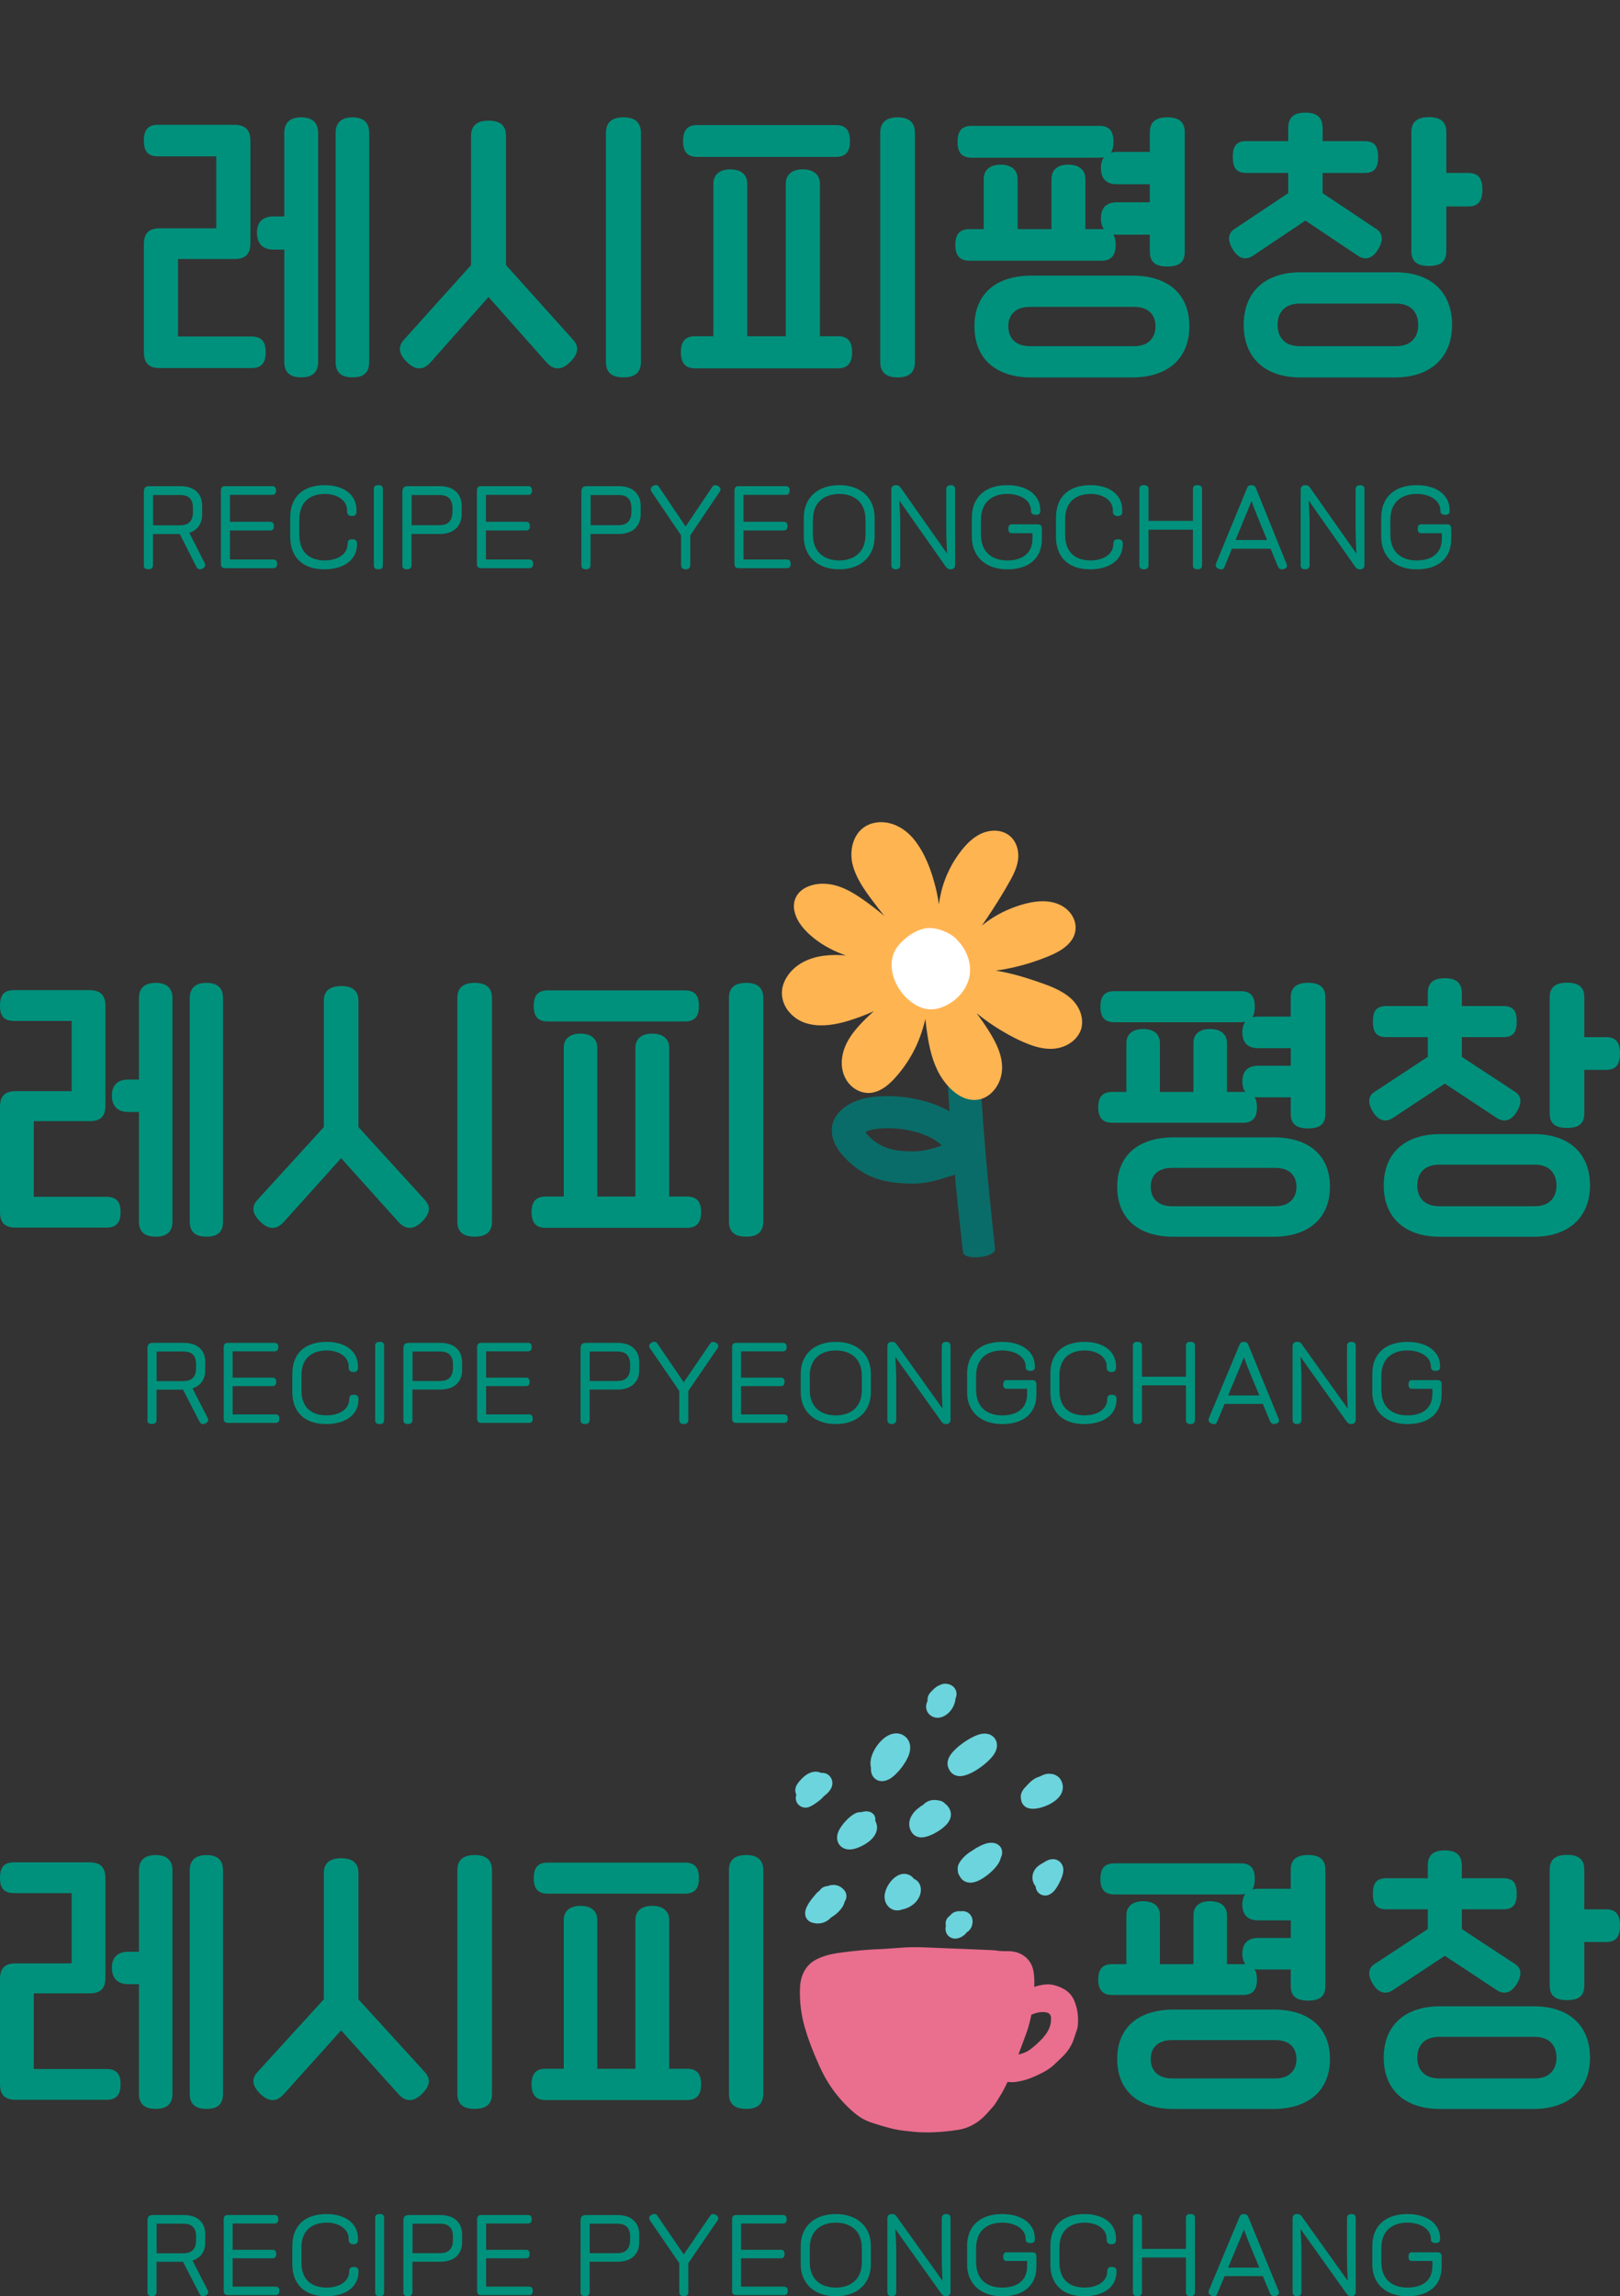 <svg width="259" height="367" viewBox="0 0 259 367" fill="none" xmlns="http://www.w3.org/2000/svg">
<rect x="0" y="0" width="259" height="367" fill="#333333" stroke="none"/>
<g clip-path="url(#clip0_878_134)">
<path fill-rule="evenodd" clip-rule="evenodd" d="M151.797 177.614C151.526 173.813 151.207 165.39 151.101 161.542C151.093 161.252 151.078 160.667 151.078 160.667L156.227 160.545C156.227 160.545 156.243 161.099 156.247 161.377C156.604 174.17 157.603 185.915 158.974 198.582C159.01 198.916 159.045 199.25 159.081 199.584C159.234 200.993 154.112 201.547 153.959 200.133C153.927 199.843 153.896 199.552 153.865 199.262C153.255 193.619 153.192 193.34 152.654 187.737C150.5 188.412 148.487 189.162 146.046 189.162C141.522 189.162 138.252 188.353 135.06 185.028C133.13 183.017 132.788 181.179 133.075 179.785C133.484 177.803 135.555 176.008 138.853 175.423C142.308 174.81 147.163 175.333 150.814 177.1C151.156 177.257 151.483 177.429 151.797 177.614ZM150.575 183.076C150.233 182.73 149.816 182.428 149.368 182.153C147.316 180.901 144.494 180.327 142.025 180.308C140.854 180.3 139.765 180.418 138.892 180.685C138.723 180.736 138.519 180.83 138.354 180.912C138.472 181.085 138.625 181.293 138.782 181.458C140.881 183.641 143.083 184.011 146.054 184.011C147.713 184.014 149.14 183.571 150.575 183.076Z" fill="#0A6C68"/>
<path d="M17.028 191.275C18.584 191.275 19.276 192.052 19.276 193.694C19.276 195.421 18.584 196.199 17.028 196.199H2.508C0.778 196.199 0 195.421 0 193.694V176.899C0 175.172 0.778 174.394 2.508 174.394H11.454V163.168H2.248C0.649 163.168 0 162.39 0 160.749C0 159.021 0.649 158.244 2.248 158.244H14.265C16.081 158.244 16.859 159.064 16.859 160.792V176.679C16.859 178.407 16.081 179.185 14.351 179.185H5.401V191.275H17.028ZM27.574 159.524V195.229C27.574 196.87 26.666 197.648 24.893 197.648C23.121 197.648 22.213 196.87 22.213 195.229V177.72H20.526C18.753 177.72 17.889 176.727 17.889 175.085C17.889 173.487 18.753 172.537 20.526 172.537H22.213V159.524C22.213 157.883 23.164 157.082 24.893 157.082C26.623 157.082 27.574 157.883 27.574 159.524ZM35.656 159.524V195.229C35.656 196.87 34.834 197.648 33.018 197.648C31.202 197.648 30.337 196.87 30.337 195.229V159.524C30.337 157.926 31.245 157.082 33.018 157.082C34.791 157.082 35.656 157.926 35.656 159.524Z" fill="#00917C"/>
<path d="M57.306 180.135L67.939 191.793C68.89 192.83 68.804 193.996 67.377 195.335C65.95 196.674 64.739 196.415 63.745 195.335L54.539 185.102L45.333 195.335C44.339 196.415 43.128 196.674 41.701 195.335C40.274 193.996 40.188 192.83 41.139 191.793L51.772 180.135V159.972C51.772 158.373 52.723 157.596 54.539 157.596C56.398 157.596 57.306 158.373 57.306 159.972V180.135ZM78.658 159.496V195.229C78.658 196.87 77.75 197.648 75.891 197.648C74.031 197.648 73.124 196.87 73.124 195.229V159.496C73.124 157.898 74.031 157.078 75.891 157.078C77.75 157.082 78.658 157.902 78.658 159.496Z" fill="#00917C"/>
<path d="M109.84 191.232C111.44 191.232 112.089 192.095 112.089 193.737C112.089 195.335 111.44 196.242 109.84 196.242H87.235C85.635 196.242 84.986 195.335 84.986 193.737C84.986 192.095 85.635 191.232 87.235 191.232H90.132V167.444C90.132 166.019 91.126 165.198 92.812 165.198C94.499 165.198 95.493 166.019 95.493 167.444V191.232H101.586V167.444C101.586 166.019 102.58 165.198 104.267 165.198C105.953 165.198 106.991 166.019 106.991 167.444V191.232H109.84ZM87.581 163.254C85.981 163.254 85.332 162.434 85.332 160.792C85.332 159.108 85.981 158.287 87.581 158.287H109.494C111.094 158.287 111.743 159.108 111.743 160.792C111.743 162.434 111.094 163.254 109.494 163.254H87.581ZM122.03 159.496V195.229C122.03 196.87 121.122 197.648 119.306 197.648C117.446 197.648 116.538 196.87 116.538 195.229V159.496C116.538 157.898 117.446 157.078 119.306 157.078C121.122 157.082 122.03 157.902 122.03 159.496Z" fill="#00917C"/>
<path d="M198.71 179.444H177.834C176.235 179.444 175.586 178.58 175.586 176.982C175.586 175.341 176.235 174.52 177.834 174.52H180.083V166.706C180.083 165.28 181.077 164.46 182.763 164.46C184.45 164.46 185.444 165.28 185.444 166.706V174.52H190.802V166.706C190.802 165.28 191.753 164.46 193.439 164.46C195.169 164.46 196.163 165.28 196.163 166.706V174.52H198.714H199.104C198.801 174.131 198.628 173.57 198.628 172.835C198.628 171.194 199.493 170.33 201.179 170.33H206.364V167.523H201.175C199.489 167.523 198.624 166.659 198.624 164.974C198.624 164.283 198.797 163.722 199.1 163.29C198.883 163.333 198.624 163.376 198.365 163.376H178.18C176.58 163.376 175.932 162.555 175.932 160.914C175.932 159.229 176.58 158.409 178.18 158.409H198.365C199.964 158.409 200.613 159.229 200.613 160.914C200.613 161.605 200.483 162.167 200.224 162.599C200.526 162.512 200.829 162.469 201.175 162.469H206.36V159.402C206.36 157.804 207.311 157.07 209.127 157.07C210.986 157.07 211.894 157.804 211.894 159.402V178.011C211.894 179.652 211.029 180.343 209.127 180.343C207.268 180.343 206.36 179.652 206.36 178.011V175.376H201.175C200.959 175.376 200.786 175.376 200.57 175.333C200.829 175.721 200.959 176.283 200.959 176.974C200.959 178.58 200.31 179.444 198.71 179.444ZM203.64 181.776C209.213 181.776 212.629 184.627 212.629 189.677C212.629 194.77 209.127 197.663 203.553 197.663H187.649C182.032 197.663 178.617 194.77 178.617 189.677C178.617 184.627 182.032 181.776 187.649 181.776H203.64ZM203.856 192.787C206.277 192.787 207.272 191.361 207.272 189.677C207.272 187.992 206.277 186.653 203.856 186.653H187.433C184.925 186.653 183.974 188.035 183.974 189.677C183.974 191.318 184.925 192.787 187.433 192.787H203.856Z" fill="#00917C"/>
<path d="M222.696 178.666C221.701 179.314 220.534 179.314 219.539 177.759C218.761 176.55 218.545 175.254 219.799 174.477L228.269 168.909V165.755H221.658C220.058 165.755 219.496 164.978 219.496 163.25C219.496 161.566 220.058 160.788 221.658 160.788H228.269V158.801C228.269 157.16 229.048 156.339 230.993 156.339C232.896 156.339 233.717 157.16 233.717 158.801V160.788H240.329C241.929 160.788 242.491 161.566 242.491 163.25C242.491 164.978 241.929 165.755 240.329 165.755H233.717V168.909L242.188 174.477C243.442 175.254 243.226 176.55 242.447 177.759C241.453 179.314 240.286 179.314 239.291 178.666L230.993 173.185L222.696 178.666ZM245.258 181.258C250.832 181.258 254.204 184.325 254.204 189.461C254.204 194.597 250.745 197.663 245.171 197.663H230.219C224.602 197.663 221.229 194.597 221.229 189.461C221.229 184.325 224.602 181.258 230.219 181.258H245.258ZM245.344 192.786C247.939 192.786 248.847 191.145 248.847 189.461C248.847 187.776 247.939 186.135 245.344 186.135H230.132C227.452 186.135 226.587 187.819 226.587 189.461C226.587 191.102 227.452 192.786 230.132 192.786H245.344ZM256.795 165.759C258.351 165.759 259 166.623 259 168.351C259 170.122 258.351 170.986 256.795 170.986H253.292V177.936C253.292 179.577 252.428 180.268 250.525 180.268C248.666 180.268 247.758 179.577 247.758 177.936V159.383C247.758 157.784 248.709 157.05 250.525 157.05C252.384 157.05 253.292 157.784 253.292 159.383V165.759H256.795Z" fill="#00917C"/>
<path d="M33.179 226.579C33.38 226.98 33.285 227.27 32.857 227.486C32.425 227.702 32.102 227.608 31.886 227.192L29.264 222.095H25.027V226.913C25.027 227.36 24.811 227.588 24.304 227.588C23.781 227.588 23.581 227.357 23.581 227.019V215.518C23.581 214.838 23.86 214.611 24.489 214.611H29.327C31.749 214.611 32.81 215.95 32.81 217.642V219.028C32.81 220.336 32.177 221.447 30.774 221.891L33.179 226.579ZM25.043 216.001V220.728H29.327C30.499 220.728 31.348 220.206 31.348 218.667V218.019C31.348 216.48 30.499 216.001 29.327 216.001H25.043Z" fill="#00917C"/>
<path d="M36.461 227.412C35.97 227.412 35.77 227.196 35.77 226.717V215.322C35.77 214.831 35.97 214.615 36.461 214.615H43.875C44.291 214.615 44.492 214.799 44.492 215.294C44.492 215.773 44.291 215.973 43.875 215.973H37.2V220.175H43.537C43.953 220.175 44.154 220.359 44.154 220.838C44.154 221.345 43.953 221.53 43.537 221.53H37.2V226.057H44.044C44.46 226.057 44.661 226.257 44.661 226.732C44.661 227.211 44.46 227.412 44.044 227.412H36.461Z" fill="#00917C"/>
<path d="M55.836 223.548C55.836 223.1 56.099 222.884 56.622 222.916C57.054 222.931 57.302 223.116 57.314 223.516V223.748C57.251 226.304 55.018 227.596 52.133 227.596C48.651 227.596 46.74 225.641 46.74 222.499V219.543C46.74 216.37 48.666 214.461 52.227 214.461C54.818 214.461 57.22 215.663 57.235 218.372V218.604C57.235 218.957 57.098 219.283 56.512 219.283C55.942 219.283 55.742 218.946 55.742 218.604V218.341C55.726 216.723 53.985 215.832 52.275 215.832C50.038 215.832 48.191 216.908 48.191 219.864V222.173C48.191 225.114 49.963 226.206 52.216 226.206C54.036 226.206 55.714 225.405 55.824 223.772L55.836 223.548Z" fill="#00917C"/>
<path d="M59.979 226.932V215.137C59.979 214.658 60.179 214.458 60.702 214.458C61.225 214.458 61.41 214.658 61.41 215.137V226.932C61.41 227.38 61.225 227.596 60.702 227.596C60.179 227.596 59.979 227.38 59.979 226.932Z" fill="#00917C"/>
<path d="M64.496 215.526C64.496 214.846 64.775 214.619 65.404 214.619H70.396C72.817 214.619 73.878 216.005 73.878 217.697V218.973C73.878 220.681 72.813 222.083 70.396 222.083H65.942V226.917C65.942 227.365 65.726 227.592 65.219 227.592C64.696 227.592 64.496 227.361 64.496 227.023V215.526ZM65.958 220.713H70.396C71.567 220.713 72.416 220.143 72.416 218.604V218.066C72.416 216.527 71.567 216.001 70.396 216.001H65.958V220.713Z" fill="#00917C"/>
<path d="M76.975 227.412C76.484 227.412 76.284 227.196 76.284 226.717V215.322C76.284 214.831 76.484 214.615 76.975 214.615H84.389C84.805 214.615 85.006 214.799 85.006 215.294C85.006 215.773 84.805 215.973 84.389 215.973H77.715V220.175H84.051C84.468 220.175 84.668 220.359 84.668 220.838C84.668 221.345 84.468 221.53 84.051 221.53H77.715V226.057H84.558C84.975 226.057 85.175 226.257 85.175 226.732C85.175 227.211 84.975 227.412 84.558 227.412H76.975Z" fill="#00917C"/>
<path d="M92.82 215.526C92.82 214.846 93.099 214.619 93.728 214.619H98.72C101.142 214.619 102.203 216.005 102.203 217.697V218.973C102.203 220.681 101.138 222.083 98.72 222.083H94.267V226.917C94.267 227.365 94.051 227.592 93.544 227.592C93.021 227.592 92.82 227.361 92.82 227.023V215.526ZM94.282 220.713H98.72C99.892 220.713 100.741 220.143 100.741 218.604V218.066C100.741 216.527 99.892 216.001 98.72 216.001H94.282V220.713Z" fill="#00917C"/>
<path d="M114.719 215.478L110.065 222.283L110.049 222.299V226.901C110.049 227.349 109.848 227.592 109.326 227.592C108.803 227.592 108.602 227.345 108.602 226.901V222.315C108.602 222.299 108.587 222.299 108.587 222.283L103.917 215.478C103.669 215.125 103.811 214.815 104.133 214.599C104.487 214.383 104.872 214.399 105.073 214.693L109.294 220.882H109.341L113.563 214.693C113.763 214.414 114.149 214.399 114.487 214.615C114.813 214.815 114.966 215.125 114.719 215.478Z" fill="#00917C"/>
<path d="M117.737 227.412C117.246 227.412 117.045 227.196 117.045 226.717V215.322C117.045 214.831 117.246 214.615 117.737 214.615H125.151C125.567 214.615 125.768 214.799 125.768 215.294C125.768 215.773 125.567 215.973 125.151 215.973H118.476V220.175H124.813C125.229 220.175 125.43 220.359 125.43 220.838C125.43 221.345 125.229 221.53 124.813 221.53H118.476V226.057H125.32C125.736 226.057 125.937 226.257 125.937 226.732C125.937 227.211 125.736 227.412 125.32 227.412H117.737Z" fill="#00917C"/>
<path d="M128.016 222.468V219.574C128.016 216.401 130.253 214.461 133.625 214.461C136.986 214.461 139.234 216.401 139.234 219.574V222.468C139.234 225.625 136.998 227.596 133.625 227.596C130.253 227.596 128.016 225.625 128.016 222.468ZM137.788 222.162V219.9C137.788 216.943 135.783 215.836 133.625 215.836C131.467 215.836 129.463 216.943 129.463 219.9V222.162C129.463 225.103 131.467 226.21 133.625 226.21C135.783 226.21 137.788 225.103 137.788 222.162Z" fill="#00917C"/>
<path d="M141.872 226.917V215.153C141.872 214.673 142.179 214.461 142.58 214.461C142.965 214.461 143.15 214.556 143.381 214.893L150.657 225.087H150.689C150.61 223.717 150.567 222.299 150.567 221.27V215.141C150.567 214.677 150.83 214.461 151.274 214.461C151.754 214.461 151.966 214.677 151.966 215.141V226.905C151.966 227.396 151.66 227.596 151.259 227.596C150.889 227.596 150.689 227.459 150.473 227.148L143.165 216.892H143.134C143.256 218.431 143.287 219.727 143.287 220.693V226.913C143.287 227.376 143.04 227.588 142.58 227.588C142.12 227.596 141.872 227.38 141.872 226.917Z" fill="#00917C"/>
<path d="M154.616 219.543C154.616 216.401 156.668 214.461 160.225 214.461C163.275 214.461 165.449 215.938 165.449 218.357V218.541C165.449 218.832 165.296 219.095 164.753 219.095C164.215 219.095 163.983 218.847 163.983 218.541V218.372C163.92 216.711 162.131 215.832 160.221 215.832C158.016 215.832 156.058 216.939 156.058 219.912V222.13C156.058 225.087 157.984 226.21 160.221 226.21C162.532 226.21 164.258 225.162 164.215 222.684V221.961H160.948C160.61 221.961 160.394 221.792 160.394 221.27C160.394 220.748 160.61 220.575 160.948 220.575H165.001C165.465 220.575 165.696 220.744 165.696 221.27V222.872C165.696 225.982 163.507 227.6 160.225 227.6C156.801 227.6 154.616 225.613 154.616 222.503V219.543Z" fill="#00917C"/>
<path d="M177.024 223.548C177.024 223.1 177.288 222.884 177.811 222.916C178.243 222.931 178.491 223.116 178.502 223.516V223.748C178.439 226.304 176.207 227.596 173.322 227.596C169.839 227.596 167.929 225.641 167.929 222.499V219.543C167.929 216.37 169.855 214.461 173.416 214.461C176.006 214.461 178.408 215.663 178.424 218.372V218.604C178.424 218.957 178.286 219.283 177.701 219.283C177.131 219.283 176.93 218.946 176.93 218.604V218.341C176.914 216.723 175.173 215.832 173.463 215.832C171.227 215.832 169.379 216.908 169.379 219.864V222.173C169.379 225.114 171.152 226.206 173.404 226.206C175.224 226.206 176.903 225.405 177.013 223.772L177.024 223.548Z" fill="#00917C"/>
<path d="M191.05 215.137V226.917C191.05 227.364 190.849 227.592 190.311 227.592C189.788 227.592 189.603 227.36 189.603 226.917V221.404H182.575V226.917C182.575 227.364 182.374 227.592 181.852 227.592C181.329 227.592 181.128 227.36 181.128 226.917V215.137C181.128 214.658 181.329 214.458 181.852 214.458C182.374 214.458 182.575 214.658 182.575 215.137V220.033H189.603V215.137C189.603 214.658 189.788 214.458 190.311 214.458C190.849 214.461 191.05 214.662 191.05 215.137Z" fill="#00917C"/>
<path d="M204.41 226.716C204.595 227.148 204.442 227.439 203.931 227.565C203.424 227.671 203.192 227.47 203.007 227.042L201.898 224.38H195.778L194.56 227.305C194.422 227.612 194.096 227.69 193.667 227.506C193.282 227.353 193.113 227.042 193.282 226.63L198.137 214.991C198.29 214.607 198.431 214.469 198.86 214.469C199.308 214.469 199.446 214.607 199.599 214.991L204.41 226.716ZM196.348 223.021H201.34L200.063 219.959C199.693 219.067 199.261 217.988 198.891 216.986H198.844C198.475 217.988 197.995 219.063 197.626 219.959L196.348 223.021Z" fill="#00917C"/>
<path d="M206.658 226.917V215.153C206.658 214.673 206.965 214.461 207.366 214.461C207.751 214.461 207.936 214.556 208.168 214.893L215.443 225.087H215.475C215.396 223.717 215.353 222.299 215.353 221.27V215.141C215.353 214.677 215.616 214.461 216.061 214.461C216.54 214.461 216.752 214.677 216.752 215.141V226.905C216.752 227.396 216.446 227.596 216.045 227.596C215.675 227.596 215.475 227.459 215.259 227.148L207.951 216.892H207.92C208.042 218.431 208.073 219.727 208.073 220.693V226.913C208.073 227.376 207.826 227.588 207.366 227.588C206.906 227.596 206.658 227.38 206.658 226.917Z" fill="#00917C"/>
<path d="M219.402 219.543C219.402 216.401 221.454 214.461 225.011 214.461C228.061 214.461 230.235 215.938 230.235 218.357V218.541C230.235 218.832 230.082 219.095 229.543 219.095C229.005 219.095 228.773 218.847 228.773 218.541V218.372C228.71 216.711 226.921 215.832 225.011 215.832C222.806 215.832 220.848 216.939 220.848 219.912V222.13C220.848 225.087 222.774 226.21 225.011 226.21C227.322 226.21 229.048 225.162 229.005 222.684V221.961H225.738C225.4 221.961 225.184 221.792 225.184 221.27C225.184 220.748 225.4 220.575 225.738 220.575H229.791C230.255 220.575 230.483 220.744 230.483 221.27V222.872C230.483 225.982 228.293 227.6 225.011 227.6C221.587 227.6 219.402 225.613 219.402 222.503V219.543Z" fill="#00917C"/>
<path d="M172.917 164.259C172.929 164.216 172.932 164.173 172.932 164.134C173.255 162.438 172.484 160.737 171.23 159.595C169.646 158.154 167.488 157.447 165.499 156.764C163.55 156.092 161.553 155.538 159.521 155.177C159.411 155.158 159.301 155.146 159.191 155.126C160.232 154.981 161.266 154.792 162.288 154.553C164.029 154.144 165.735 153.599 167.394 152.927C168.872 152.33 170.421 151.58 171.348 150.226C172.233 148.938 172.138 147.3 171.226 146.059C170.287 144.783 168.821 144.163 167.268 144.057C165.578 143.943 163.833 144.383 162.257 144.952C160.633 145.541 159.088 146.346 157.697 147.371C157.453 147.548 157.217 147.736 156.985 147.925C157.559 147.096 158.121 146.26 158.668 145.415C159.65 143.896 160.602 142.353 161.482 140.77C162.229 139.435 162.913 137.951 162.787 136.384C162.673 134.943 161.926 133.624 160.551 133.062C159.202 132.509 157.669 132.752 156.423 133.455C155.063 134.228 154.01 135.461 153.118 136.726C152.284 137.908 151.616 139.196 151.101 140.543C150.606 141.838 150.28 143.193 150.103 144.563C149.981 143.668 149.816 142.777 149.6 141.897C148.939 139.207 147.905 136.392 146.164 134.205C144.604 132.249 142.096 130.918 139.557 131.566C136.703 132.297 135.704 135.371 136.267 138.006C136.911 140.727 138.818 143.056 140.476 145.239C140.767 145.624 141.066 146.001 141.369 146.378C140.299 145.474 139.191 144.618 138.047 143.817C136.585 142.796 135.013 141.827 133.256 141.43C131.75 141.092 130.103 141.163 128.727 141.909C127.352 142.655 126.707 144.006 126.994 145.533C127.261 146.943 128.173 148.16 129.191 149.13C130.532 150.414 132.131 151.411 133.829 152.15C134.289 152.35 134.757 152.531 135.225 152.696C132.882 152.515 130.516 152.652 128.409 153.76C126.986 154.51 125.787 155.743 125.253 157.278C124.714 158.821 125.099 160.455 126.129 161.695C128.539 164.597 132.623 164.098 135.822 163.089C137.135 162.677 138.436 162.19 139.698 161.621C138.656 162.544 137.65 163.525 136.77 164.593C135.72 165.869 134.875 167.33 134.639 168.987C134.435 170.428 134.714 171.889 135.626 173.047C136.51 174.17 137.906 174.846 139.344 174.645C140.826 174.437 142.053 173.409 143.035 172.341C144.112 171.163 145.052 169.851 145.826 168.457C146.801 166.694 147.505 164.793 147.941 162.834C148.055 163.871 148.185 164.907 148.357 165.936C148.747 168.261 149.399 170.64 150.779 172.588C151.978 174.28 153.892 175.977 156.117 175.78C158.165 175.6 159.654 173.786 160.075 171.873C160.637 169.321 159.375 166.8 158.051 164.699C157.449 163.749 156.805 162.826 156.129 161.927C157.379 162.944 158.699 163.875 160.083 164.703C161.565 165.591 163.121 166.403 164.749 166.996C166.219 167.534 167.862 167.845 169.407 167.452C171.022 167.047 172.473 165.909 172.917 164.259Z" fill="#FFB452"/>
<path fill-rule="evenodd" clip-rule="evenodd" d="M153.117 150.328C152.143 149.071 149.674 148.172 148.267 148.329C146.86 148.482 145.582 149.244 144.525 150.186C144.01 150.646 143.538 151.156 143.188 151.749C141.809 154.105 142.795 157.25 144.674 159.233C145.846 160.47 147.461 161.432 149.159 161.311C149.674 161.275 150.177 161.138 150.657 160.957C152.701 160.18 154.399 158.436 154.937 156.316C155.476 154.192 154.576 151.785 153.117 150.328Z" fill="white"/>
<path d="M17.028 330.671C18.584 330.671 19.276 331.448 19.276 333.09C19.276 334.817 18.584 335.595 17.028 335.595H2.508C0.778 335.595 0 334.817 0 333.09V316.295C0 314.568 0.778 313.79 2.508 313.79H11.454V302.564H2.248C0.649 302.564 0 301.786 0 300.145C0 298.417 0.649 297.64 2.248 297.64H14.265C16.081 297.64 16.859 298.46 16.859 300.188V316.075C16.859 317.803 16.081 318.581 14.351 318.581H5.401V330.671H17.028ZM27.574 298.92V334.625C27.574 336.266 26.666 337.044 24.893 337.044C23.121 337.044 22.213 336.266 22.213 334.625V317.116H20.526C18.753 317.116 17.889 316.123 17.889 314.481C17.889 312.883 18.753 311.933 20.526 311.933H22.213V298.92C22.213 297.279 23.164 296.478 24.893 296.478C26.623 296.478 27.574 297.279 27.574 298.92ZM35.656 298.92V334.625C35.656 336.266 34.834 337.044 33.018 337.044C31.202 337.044 30.337 336.266 30.337 334.625V298.92C30.337 297.322 31.245 296.478 33.018 296.478C34.791 296.478 35.656 297.322 35.656 298.92Z" fill="#00917C"/>
<path d="M57.306 319.531L67.939 331.189C68.89 332.226 68.804 333.392 67.377 334.731C65.95 336.07 64.739 335.811 63.745 334.731L54.539 324.498L45.333 334.731C44.339 335.811 43.128 336.07 41.701 334.731C40.274 333.392 40.188 332.226 41.139 331.189L51.772 319.531V299.368C51.772 297.769 52.723 296.992 54.539 296.992C56.398 296.992 57.306 297.769 57.306 299.368V319.531ZM78.658 298.892V334.625C78.658 336.266 77.75 337.044 75.891 337.044C74.031 337.044 73.124 336.266 73.124 334.625V298.892C73.124 297.294 74.031 296.474 75.891 296.474C77.75 296.478 78.658 297.298 78.658 298.892Z" fill="#00917C"/>
<path d="M109.84 330.628C111.44 330.628 112.089 331.491 112.089 333.133C112.089 334.731 111.44 335.638 109.84 335.638H87.235C85.635 335.638 84.986 334.731 84.986 333.133C84.986 331.491 85.635 330.628 87.235 330.628H90.132V306.84C90.132 305.415 91.126 304.594 92.812 304.594C94.499 304.594 95.493 305.415 95.493 306.84V330.628H101.586V306.84C101.586 305.415 102.58 304.594 104.267 304.594C105.953 304.594 106.991 305.415 106.991 306.84V330.628H109.84ZM87.581 302.65C85.981 302.65 85.332 301.83 85.332 300.188C85.332 298.504 85.981 297.683 87.581 297.683H109.494C111.094 297.683 111.743 298.504 111.743 300.188C111.743 301.83 111.094 302.65 109.494 302.65H87.581ZM122.03 298.892V334.625C122.03 336.266 121.122 337.044 119.306 337.044C117.446 337.044 116.538 336.266 116.538 334.625V298.892C116.538 297.294 117.446 296.474 119.306 296.474C121.122 296.478 122.03 297.298 122.03 298.892Z" fill="#00917C"/>
<path d="M198.71 318.84H177.834C176.235 318.84 175.586 317.976 175.586 316.378C175.586 314.736 176.235 313.916 177.834 313.916H180.083V306.102C180.083 304.676 181.077 303.856 182.763 303.856C184.45 303.856 185.444 304.676 185.444 306.102V313.916H190.802V306.102C190.802 304.676 191.753 303.856 193.439 303.856C195.169 303.856 196.163 304.676 196.163 306.102V313.916H198.714H199.104C198.801 313.527 198.628 312.965 198.628 312.231C198.628 310.59 199.493 309.726 201.179 309.726H206.364V306.918H201.175C199.489 306.918 198.624 306.054 198.624 304.37C198.624 303.679 198.797 303.117 199.1 302.685C198.883 302.729 198.624 302.772 198.365 302.772H178.18C176.58 302.772 175.932 301.951 175.932 300.31C175.932 298.625 176.58 297.805 178.18 297.805H198.365C199.964 297.805 200.613 298.625 200.613 300.31C200.613 301.001 200.483 301.562 200.224 301.994C200.526 301.908 200.829 301.865 201.175 301.865H206.36V298.798C206.36 297.2 207.311 296.466 209.127 296.466C210.986 296.466 211.894 297.2 211.894 298.798V317.406C211.894 319.048 211.029 319.739 209.127 319.739C207.268 319.739 206.36 319.048 206.36 317.406V314.772H201.175C200.959 314.772 200.786 314.772 200.57 314.728C200.829 315.117 200.959 315.679 200.959 316.37C200.959 317.976 200.31 318.84 198.71 318.84ZM203.64 321.172C209.213 321.172 212.629 324.023 212.629 329.072C212.629 334.165 209.127 337.059 203.553 337.059H187.649C182.032 337.059 178.617 334.165 178.617 329.072C178.617 324.023 182.032 321.172 187.649 321.172H203.64ZM203.856 332.182C206.277 332.182 207.272 330.757 207.272 329.072C207.272 327.388 206.277 326.049 203.856 326.049H187.433C184.925 326.049 183.974 327.431 183.974 329.072C183.974 330.714 184.925 332.182 187.433 332.182H203.856Z" fill="#00917C"/>
<path d="M222.696 318.062C221.701 318.71 220.534 318.71 219.539 317.155C218.761 315.946 218.545 314.65 219.799 313.873L228.269 308.305V305.151H221.658C220.058 305.151 219.496 304.374 219.496 302.646C219.496 300.962 220.058 300.184 221.658 300.184H228.269V298.197C228.269 296.556 229.048 295.735 230.993 295.735C232.896 295.735 233.717 296.556 233.717 298.197V300.184H240.329C241.929 300.184 242.491 300.962 242.491 302.646C242.491 304.374 241.929 305.151 240.329 305.151H233.717V308.305L242.188 313.873C243.442 314.65 243.226 315.946 242.447 317.155C241.453 318.71 240.286 318.71 239.291 318.062L230.993 312.581L222.696 318.062ZM245.258 320.654C250.832 320.654 254.204 323.721 254.204 328.857C254.204 333.993 250.745 337.059 245.171 337.059H230.219C224.602 337.059 221.229 333.993 221.229 328.857C221.229 323.721 224.602 320.654 230.219 320.654H245.258ZM245.344 332.182C247.939 332.182 248.847 330.541 248.847 328.857C248.847 327.172 247.939 325.531 245.344 325.531H230.132C227.452 325.531 226.587 327.215 226.587 328.857C226.587 330.498 227.452 332.182 230.132 332.182H245.344ZM256.795 305.155C258.351 305.155 259 306.019 259 307.747C259 309.518 258.351 310.382 256.795 310.382H253.292V317.332C253.292 318.973 252.428 319.664 250.525 319.664C248.666 319.664 247.758 318.973 247.758 317.332V298.779C247.758 297.18 248.709 296.446 250.525 296.446C252.384 296.446 253.292 297.18 253.292 298.779V305.155H256.795Z" fill="#00917C"/>
<path d="M33.179 365.975C33.38 366.376 33.285 366.666 32.857 366.882C32.425 367.098 32.102 367.004 31.886 366.588L29.264 361.491H25.027V366.309C25.027 366.756 24.811 366.984 24.304 366.984C23.781 366.984 23.581 366.752 23.581 366.415V354.914C23.581 354.234 23.86 354.007 24.489 354.007H29.327C31.749 354.007 32.81 355.346 32.81 357.038V358.424C32.81 359.732 32.177 360.843 30.774 361.287L33.179 365.975ZM25.043 355.397V360.124H29.327C30.499 360.124 31.348 359.602 31.348 358.063V357.415C31.348 355.876 30.499 355.397 29.327 355.397H25.043Z" fill="#00917C"/>
<path d="M36.461 366.807C35.97 366.807 35.77 366.591 35.77 366.112V354.717C35.77 354.226 35.97 354.01 36.461 354.01H43.875C44.291 354.01 44.492 354.195 44.492 354.69C44.492 355.169 44.291 355.369 43.875 355.369H37.2V359.571H43.537C43.953 359.571 44.154 359.755 44.154 360.234C44.154 360.741 43.953 360.925 43.537 360.925H37.2V365.453H44.044C44.46 365.453 44.661 365.653 44.661 366.128C44.661 366.607 44.46 366.807 44.044 366.807H36.461Z" fill="#00917C"/>
<path d="M55.836 362.944C55.836 362.496 56.099 362.28 56.622 362.312C57.054 362.327 57.302 362.512 57.314 362.912V363.144C57.251 365.7 55.018 366.992 52.133 366.992C48.651 366.992 46.74 365.037 46.74 361.895V358.939C46.74 355.766 48.666 353.857 52.227 353.857C54.818 353.857 57.22 355.059 57.235 357.768V358C57.235 358.353 57.098 358.679 56.512 358.679C55.942 358.679 55.742 358.342 55.742 358V357.737C55.726 356.119 53.985 355.228 52.275 355.228C50.038 355.228 48.191 356.304 48.191 359.26V361.569C48.191 364.51 49.963 365.602 52.216 365.602C54.036 365.602 55.714 364.801 55.824 363.168L55.836 362.944Z" fill="#00917C"/>
<path d="M59.979 366.328V354.533C59.979 354.054 60.179 353.854 60.702 353.854C61.225 353.854 61.41 354.054 61.41 354.533V366.328C61.41 366.776 61.225 366.992 60.702 366.992C60.179 366.992 59.979 366.776 59.979 366.328Z" fill="#00917C"/>
<path d="M64.496 354.922C64.496 354.242 64.775 354.015 65.404 354.015H70.396C72.817 354.015 73.878 355.401 73.878 357.093V358.369C73.878 360.077 72.813 361.479 70.396 361.479H65.942V366.313C65.942 366.761 65.726 366.988 65.219 366.988C64.696 366.988 64.496 366.757 64.496 366.419V354.922ZM65.958 360.109H70.396C71.567 360.109 72.416 359.539 72.416 358V357.462C72.416 355.923 71.567 355.397 70.396 355.397H65.958V360.109Z" fill="#00917C"/>
<path d="M76.975 366.807C76.484 366.807 76.284 366.591 76.284 366.112V354.717C76.284 354.226 76.484 354.01 76.975 354.01H84.389C84.805 354.01 85.006 354.195 85.006 354.69C85.006 355.169 84.805 355.369 84.389 355.369H77.715V359.571H84.051C84.468 359.571 84.668 359.755 84.668 360.234C84.668 360.741 84.468 360.925 84.051 360.925H77.715V365.453H84.558C84.975 365.453 85.175 365.653 85.175 366.128C85.175 366.607 84.975 366.807 84.558 366.807H76.975Z" fill="#00917C"/>
<path d="M92.82 354.922C92.82 354.242 93.099 354.015 93.728 354.015H98.72C101.142 354.015 102.203 355.401 102.203 357.093V358.369C102.203 360.077 101.138 361.479 98.72 361.479H94.267V366.313C94.267 366.761 94.051 366.988 93.544 366.988C93.021 366.988 92.82 366.757 92.82 366.419V354.922ZM94.282 360.109H98.72C99.892 360.109 100.741 359.539 100.741 358V357.462C100.741 355.923 99.892 355.397 98.72 355.397H94.282V360.109Z" fill="#00917C"/>
<path d="M114.719 354.874L110.065 361.679L110.049 361.695V366.297C110.049 366.745 109.848 366.988 109.326 366.988C108.803 366.988 108.602 366.741 108.602 366.297V361.711C108.602 361.695 108.587 361.695 108.587 361.679L103.917 354.874C103.669 354.521 103.811 354.211 104.133 353.995C104.487 353.779 104.872 353.795 105.073 354.089L109.294 360.278H109.341L113.563 354.089C113.763 353.81 114.149 353.795 114.487 354.011C114.813 354.211 114.966 354.521 114.719 354.874Z" fill="#00917C"/>
<path d="M117.737 366.807C117.246 366.807 117.045 366.591 117.045 366.112V354.717C117.045 354.226 117.246 354.01 117.737 354.01H125.151C125.567 354.01 125.768 354.195 125.768 354.69C125.768 355.169 125.567 355.369 125.151 355.369H118.476V359.571H124.813C125.229 359.571 125.43 359.755 125.43 360.234C125.43 360.741 125.229 360.925 124.813 360.925H118.476V365.453H125.32C125.736 365.453 125.937 365.653 125.937 366.128C125.937 366.607 125.736 366.807 125.32 366.807H117.737Z" fill="#00917C"/>
<path d="M128.016 361.864V358.97C128.016 355.797 130.253 353.857 133.625 353.857C136.986 353.857 139.234 355.797 139.234 358.97V361.864C139.234 365.021 136.998 366.992 133.625 366.992C130.253 366.992 128.016 365.021 128.016 361.864ZM137.788 361.558V359.296C137.788 356.339 135.783 355.232 133.625 355.232C131.467 355.232 129.463 356.339 129.463 359.296V361.558C129.463 364.499 131.467 365.606 133.625 365.606C135.783 365.606 137.788 364.499 137.788 361.558Z" fill="#00917C"/>
<path d="M141.872 366.313V354.549C141.872 354.069 142.179 353.857 142.58 353.857C142.965 353.857 143.15 353.952 143.381 354.289L150.657 364.483H150.689C150.61 363.113 150.567 361.695 150.567 360.666V354.537C150.567 354.073 150.83 353.857 151.274 353.857C151.754 353.857 151.966 354.073 151.966 354.537V366.301C151.966 366.792 151.66 366.992 151.259 366.992C150.889 366.992 150.689 366.855 150.473 366.544L143.165 356.288H143.134C143.256 357.827 143.287 359.123 143.287 360.089V366.309C143.287 366.772 143.04 366.984 142.58 366.984C142.12 366.992 141.872 366.776 141.872 366.313Z" fill="#00917C"/>
<path d="M154.616 358.939C154.616 355.797 156.668 353.857 160.225 353.857C163.275 353.857 165.449 355.334 165.449 357.753V357.937C165.449 358.228 165.296 358.491 164.753 358.491C164.215 358.491 163.983 358.243 163.983 357.937V357.768C163.92 356.107 162.131 355.228 160.221 355.228C158.016 355.228 156.058 356.335 156.058 359.308V361.526C156.058 364.483 157.984 365.606 160.221 365.606C162.532 365.606 164.258 364.558 164.215 362.08V361.357H160.948C160.61 361.357 160.394 361.188 160.394 360.666C160.394 360.144 160.61 359.971 160.948 359.971H165.001C165.465 359.971 165.696 360.14 165.696 360.666V362.268C165.696 365.378 163.507 366.996 160.225 366.996C156.801 366.996 154.616 365.009 154.616 361.899V358.939Z" fill="#00917C"/>
<path d="M177.024 362.944C177.024 362.496 177.288 362.28 177.811 362.312C178.243 362.327 178.491 362.512 178.502 362.912V363.144C178.439 365.7 176.207 366.992 173.322 366.992C169.839 366.992 167.929 365.037 167.929 361.895V358.939C167.929 355.766 169.855 353.857 173.416 353.857C176.006 353.857 178.408 355.059 178.424 357.768V358C178.424 358.353 178.286 358.679 177.701 358.679C177.131 358.679 176.93 358.342 176.93 358V357.737C176.914 356.119 175.173 355.228 173.463 355.228C171.227 355.228 169.379 356.304 169.379 359.26V361.569C169.379 364.51 171.152 365.602 173.404 365.602C175.224 365.602 176.903 364.801 177.013 363.168L177.024 362.944Z" fill="#00917C"/>
<path d="M191.05 354.533V366.313C191.05 366.76 190.849 366.988 190.311 366.988C189.788 366.988 189.603 366.756 189.603 366.313V360.8H182.575V366.313C182.575 366.76 182.374 366.988 181.852 366.988C181.329 366.988 181.128 366.756 181.128 366.313V354.533C181.128 354.054 181.329 353.854 181.852 353.854C182.374 353.854 182.575 354.054 182.575 354.533V359.429H189.603V354.533C189.603 354.054 189.788 353.854 190.311 353.854C190.849 353.857 191.05 354.058 191.05 354.533Z" fill="#00917C"/>
<path d="M204.41 366.112C204.595 366.544 204.442 366.835 203.931 366.961C203.424 367.067 203.192 366.866 203.007 366.438L201.898 363.776H195.778L194.56 366.701C194.422 367.008 194.096 367.086 193.667 366.902C193.282 366.749 193.113 366.438 193.282 366.026L198.137 354.387C198.29 354.003 198.431 353.865 198.86 353.865C199.308 353.865 199.446 354.003 199.599 354.387L204.41 366.112ZM196.348 362.417H201.34L200.063 359.355C199.693 358.463 199.261 357.383 198.891 356.382H198.844C198.475 357.383 197.995 358.459 197.626 359.355L196.348 362.417Z" fill="#00917C"/>
<path d="M206.658 366.313V354.549C206.658 354.069 206.965 353.857 207.366 353.857C207.751 353.857 207.936 353.952 208.168 354.289L215.443 364.483H215.475C215.396 363.113 215.353 361.695 215.353 360.666V354.537C215.353 354.073 215.616 353.857 216.061 353.857C216.54 353.857 216.752 354.073 216.752 354.537V366.301C216.752 366.792 216.446 366.992 216.045 366.992C215.675 366.992 215.475 366.855 215.259 366.544L207.951 356.288H207.92C208.042 357.827 208.073 359.123 208.073 360.089V366.309C208.073 366.772 207.826 366.984 207.366 366.984C206.906 366.992 206.658 366.776 206.658 366.313Z" fill="#00917C"/>
<path d="M219.402 358.939C219.402 355.797 221.454 353.857 225.011 353.857C228.061 353.857 230.235 355.334 230.235 357.753V357.937C230.235 358.228 230.082 358.491 229.543 358.491C229.005 358.491 228.773 358.243 228.773 357.937V357.768C228.71 356.107 226.921 355.228 225.011 355.228C222.806 355.228 220.848 356.335 220.848 359.308V361.526C220.848 364.483 222.774 365.606 225.011 365.606C227.322 365.606 229.048 364.558 229.005 362.08V361.357H225.738C225.4 361.357 225.184 361.188 225.184 360.666C225.184 360.144 225.4 359.971 225.738 359.971H229.791C230.255 359.971 230.483 360.14 230.483 360.666V362.268C230.483 365.378 228.293 366.996 225.011 366.996C221.587 366.996 219.402 365.009 219.402 361.899V358.939Z" fill="#00917C"/>
<path d="M171.769 319.802C171.439 318.985 170.889 318.353 170.13 317.921C169.529 317.575 168.9 317.336 168.259 317.21C167.937 317.147 167.587 317.128 167.186 317.159C166.53 317.21 165.909 317.363 165.354 317.548C165.394 316.712 165.362 315.946 165.26 315.227C165.016 313.511 163.857 312.278 162.159 311.933C161.608 311.819 161.086 311.831 160.575 311.839C160.311 311.846 160.036 311.823 159.796 311.799C159.647 311.787 159.498 311.768 159.348 311.748C159.112 311.717 158.873 311.689 158.617 311.674C157.591 311.623 156.565 311.583 155.539 311.544L154.651 311.509C153.11 311.446 151.573 311.383 150.032 311.324C149.718 311.312 149.403 311.297 149.093 311.285C147.607 311.218 146.074 311.151 144.541 311.253C144.101 311.285 143.665 311.316 143.224 311.348C142.619 311.395 142.01 311.438 141.404 311.477C141.066 311.497 140.728 311.513 140.39 311.524C140.009 311.54 139.628 311.552 139.25 311.579C137.419 311.705 135.607 311.897 133.865 312.153C132.655 312.329 131.597 312.64 130.63 313.103C129.353 313.712 128.504 314.768 128.107 316.244C127.91 316.967 127.891 317.685 127.887 318.424C127.875 320.312 128.138 322.205 128.673 324.054C129.196 325.868 129.907 327.741 130.976 330.133C131.617 331.562 132.305 332.787 133.087 333.875C134.125 335.32 135.316 336.612 136.625 337.715C137.485 338.442 138.425 338.956 139.494 339.294L139.793 339.388C141.357 339.883 142.977 340.393 144.694 340.554C144.962 340.578 145.229 340.609 145.496 340.64C145.984 340.695 146.491 340.754 147.002 340.778C147.387 340.794 147.772 340.805 148.165 340.805C149.05 340.805 149.966 340.762 150.936 340.672C151.699 340.601 152.438 340.511 153.142 340.405C154.392 340.216 155.563 339.702 156.62 338.881C157.281 338.371 157.807 337.766 158.318 337.185C158.452 337.032 158.59 336.875 158.727 336.726C158.896 336.537 159.053 336.333 159.191 336.113L159.376 335.819C159.84 335.076 160.323 334.307 160.724 333.482C160.846 333.235 160.964 332.987 161.082 332.736C161.215 332.752 161.345 332.764 161.475 332.771C162.151 332.811 162.792 332.689 163.385 332.556C164.336 332.34 165.209 331.959 165.948 331.617C167.1 331.087 167.917 330.565 168.605 329.917C169.041 329.505 169.478 329.092 169.906 328.668C170.7 327.887 171.282 326.988 171.64 325.994C171.805 325.531 171.954 325.063 172.107 324.596L172.194 324.329C172.249 324.16 172.288 323.98 172.308 323.791C172.457 322.405 172.28 321.066 171.769 319.802ZM168.035 322.476C168.063 323.143 167.941 323.764 167.674 324.317C167.422 324.844 167.072 325.338 166.608 325.837C166.05 326.434 165.425 326.999 164.745 327.518C164.266 327.879 163.727 328.13 163.098 328.283C163.008 328.307 162.913 328.327 162.823 328.35C162.858 328.256 162.894 328.162 162.929 328.067C163.33 327.003 163.747 325.9 164.14 324.804C164.494 323.827 164.722 322.825 164.891 321.997C165.5 321.742 166.196 321.522 166.931 321.581C167.06 321.592 167.194 321.604 167.308 321.628C167.752 321.73 168.015 322.036 168.035 322.476Z" fill="#EA6E8E"/>
<path d="M145.362 280.304C145.685 279.271 145.512 278.321 144.887 277.696C144.36 277.17 143.684 276.946 142.933 277.056C142.257 277.155 141.53 277.559 140.893 278.199C140.083 279.008 139.451 280.119 139.242 281.097C139.132 281.619 139.136 282.13 139.254 282.581C139.246 282.636 139.242 282.695 139.242 282.754C139.242 283.849 139.875 284.321 140.252 284.505C140.477 284.615 140.728 284.666 140.995 284.666C141.479 284.666 142.006 284.489 142.485 284.156C143.519 283.433 144.922 281.713 145.362 280.304Z" fill="#6CD4DD"/>
<path d="M132.253 301.449C131.758 301.472 131.31 301.735 131.051 302.147C130.803 302.316 130.567 302.536 130.347 302.807C130.3 302.866 130.253 302.925 130.206 302.992C130.005 303.212 129.816 303.443 129.639 303.683C129.207 304.268 128.885 304.873 128.779 305.301C128.7 305.611 128.692 306.098 128.857 306.447C129.042 306.836 129.353 307.115 129.761 307.248C130.099 307.362 130.43 307.417 130.756 307.417C131.55 307.417 132.289 307.087 132.874 306.451C132.945 306.412 133.016 306.369 133.087 306.322C133.782 305.878 134.69 305.049 134.97 304.189C134.997 304.103 135.021 304.017 135.036 303.93C135.429 303.392 135.426 302.646 134.985 302.108C134.305 301.272 133.319 301.036 132.253 301.449Z" fill="#6CD4DD"/>
<path d="M139.923 291C140.037 290.43 139.742 290.053 139.624 289.928C139.168 289.441 138.374 289.394 137.757 289.618C137.517 289.602 137.281 289.629 137.053 289.692C136.644 289.806 136.094 290.171 135.575 290.662C135.013 291.196 134.254 292.099 133.975 292.885C133.736 293.56 133.795 294.239 134.144 294.754C134.439 295.19 134.891 295.468 135.449 295.559C135.556 295.574 135.67 295.586 135.791 295.586C136.106 295.586 136.464 295.527 136.837 295.413C137.678 295.154 138.834 294.542 139.518 293.76C140.245 292.932 140.418 291.97 139.989 291.114C139.97 291.078 139.946 291.039 139.923 291Z" fill="#6CD4DD"/>
<path d="M151.683 280.971C151.385 281.662 151.487 282.216 151.628 282.565C151.66 282.64 151.695 282.711 151.734 282.777C151.833 282.993 151.97 283.186 152.143 283.355C152.481 283.673 152.921 283.849 153.421 283.865C153.44 283.865 153.46 283.865 153.48 283.865C154.093 283.865 154.942 283.575 155.826 283.06C156.99 282.381 158.173 281.383 158.774 280.579C159.399 279.742 159.439 279.043 159.364 278.603C159.277 278.105 158.991 277.669 158.558 277.382C158.051 277.045 157.324 276.974 156.569 277.194C155.657 277.457 154.344 278.211 153.303 279.071C152.839 279.448 152.017 280.198 151.683 280.971Z" fill="#6CD4DD"/>
<path d="M129.176 288.852C129.75 288.714 130.795 287.957 131.224 287.58C131.405 287.423 131.566 287.254 131.707 287.081C131.904 286.928 132.073 286.79 132.214 286.657C132.434 286.453 132.733 286.127 132.902 285.762C133.228 285.055 133.107 284.32 132.58 283.79C132.313 283.523 131.849 283.296 131.283 283.347C130.622 283.036 129.667 283.036 128.657 283.841C128.291 284.132 127.513 284.913 127.285 285.479C127.093 285.95 127.112 286.437 127.317 286.845C127.277 286.951 127.254 287.05 127.242 287.148C127.171 287.674 127.348 288.157 127.737 288.506C128.028 288.765 128.394 288.903 128.779 288.903C128.909 288.899 129.042 288.883 129.176 288.852Z" fill="#6CD4DD"/>
<path d="M149.906 274.539C150.162 274.539 150.421 274.488 150.673 274.39C151.534 274.048 152.245 273.271 152.583 272.317C152.685 272.022 152.752 271.72 152.772 271.421C152.984 270.966 152.98 270.463 152.756 270.016C152.615 269.741 152.171 269.097 151.074 269.097C150.822 269.097 150.583 269.16 150.362 269.274C149.961 269.399 149.576 269.651 149.211 270.016L148.888 270.338C148.334 270.891 148.252 271.429 148.303 271.822C148.295 271.834 148.291 271.842 148.287 271.85C147.882 272.658 148.028 273.514 148.664 274.084C149.014 274.382 149.45 274.539 149.906 274.539Z" fill="#6CD4DD"/>
<path d="M153.963 305.442C153.857 305.438 153.743 305.446 153.633 305.465C153.523 305.446 153.409 305.438 153.295 305.446C152.717 305.473 152.241 305.705 151.935 306.102C151.825 306.184 151.723 306.274 151.62 306.376C151.231 306.765 151.094 307.319 151.231 307.825C151.2 307.924 151.176 308.033 151.168 308.136C151.133 308.536 151.239 308.913 151.475 309.223C151.738 309.577 152.182 309.832 152.721 309.832C153.035 309.832 153.385 309.746 153.751 309.537C154.093 309.341 154.372 309.098 154.576 308.815C155.001 308.564 155.292 308.159 155.425 307.637C155.638 306.797 155.327 306.259 155.127 306.015C154.828 305.658 154.427 305.462 153.963 305.442Z" fill="#6CD4DD"/>
<path d="M169.171 297.357C168.896 297.196 168.153 296.89 167.143 297.498L166.341 297.977C165.602 298.421 165.15 299.085 165.075 299.847C165.012 300.459 165.205 301.068 165.578 301.476C165.586 301.708 165.645 301.928 165.751 302.128C165.991 302.583 166.404 302.87 166.915 302.933C166.982 302.941 167.045 302.945 167.111 302.945C167.316 302.945 167.516 302.905 167.709 302.823C167.945 302.725 168.216 302.528 168.495 302.25C168.794 301.951 169.273 301.166 169.588 300.455C169.721 300.157 170.024 299.403 170.004 298.81C169.981 298.182 169.678 297.656 169.171 297.357Z" fill="#6CD4DD"/>
<path d="M165.645 289.048C166.49 288.942 167.532 288.557 168.302 288.07C168.884 287.701 169.332 287.265 169.599 286.806C169.89 286.3 169.989 285.75 169.882 285.212C169.769 284.639 169.489 284.187 169.057 283.873C168.715 283.626 168.302 283.496 167.85 283.492C167.787 283.484 167.725 283.48 167.658 283.48C167.32 283.48 166.883 283.602 166.431 283.826C166.364 283.861 166.294 283.896 166.219 283.936C166.038 283.983 165.857 284.05 165.681 284.136C164.977 284.478 164.387 285.102 164.085 285.463C163.865 285.675 163.585 285.985 163.416 286.303C163.259 286.602 163.181 286.928 163.196 287.242C163.2 287.348 163.216 287.454 163.243 287.556C163.255 287.666 163.271 287.768 163.299 287.862C163.444 288.381 163.829 288.789 164.324 288.958C164.568 289.04 164.855 289.08 165.162 289.08C165.323 289.08 165.48 289.068 165.645 289.048Z" fill="#6CD4DD"/>
<path d="M151.935 289.417C151.778 288.946 151.514 288.577 151.149 288.318C150.936 288.055 150.634 287.866 150.304 287.792C149.549 287.627 148.979 287.643 148.456 287.851C148.142 287.976 147.855 288.173 147.591 288.451C147.21 288.675 146.487 289.158 145.988 289.818C145.233 290.819 145.162 291.938 145.791 292.881C146.11 293.356 146.621 293.631 147.238 293.658C147.265 293.658 147.289 293.658 147.316 293.658C147.819 293.658 148.492 293.466 149.183 293.128C149.938 292.755 151.011 292.056 151.561 291.31C152.002 290.713 152.139 290.022 151.935 289.417Z" fill="#6CD4DD"/>
<path d="M159.38 294.706C158.967 294.502 158.44 294.455 157.89 294.577C157.214 294.726 156.29 295.174 155.488 295.735C155.445 295.763 155.406 295.794 155.362 295.826C154.781 296.136 154.136 296.689 153.696 297.251C153.48 297.53 153.311 297.816 153.22 298.056C153.118 298.331 153.087 298.621 153.122 298.888C153.126 298.912 153.13 298.932 153.134 298.955C153.134 299.289 153.248 299.615 153.456 299.878C153.7 300.384 154.144 300.726 154.726 300.848C154.859 300.875 154.997 300.891 155.142 300.891C155.398 300.891 155.673 300.848 155.944 300.761C156.333 300.64 156.777 300.42 157.237 300.121C158.145 299.532 159.329 298.472 159.788 297.526C159.887 297.326 159.954 297.125 159.997 296.929C160.032 296.854 160.067 296.78 160.091 296.721C160.178 296.505 160.221 296.269 160.221 296.069C160.217 295.464 159.91 294.97 159.38 294.706Z" fill="#6CD4DD"/>
<path d="M146.098 300.263C145.929 300.019 145.701 299.823 145.414 299.682C144.93 299.438 144.368 299.418 143.826 299.615C143.393 299.776 142.941 300.098 142.556 300.53C142.053 301.091 141.656 301.822 141.503 302.477C141.334 303.196 141.436 303.879 141.786 304.405C142.076 304.841 142.462 305.128 142.929 305.257C143.098 305.305 143.271 305.328 143.448 305.328C143.708 305.328 143.967 305.277 144.219 305.179C144.266 305.171 144.313 305.163 144.36 305.151C145.15 304.99 145.968 304.507 146.495 303.895C146.974 303.333 147.226 302.682 147.226 302.002C147.226 301.574 147.104 301.189 146.864 300.86C146.668 300.596 146.404 300.392 146.098 300.263Z" fill="#6CD4DD"/>
<g clip-path="url(#clip1_878_134)">
<path d="M40.209 53.782C41.782 53.782 42.481 54.578 42.481 56.26C42.481 58.03 41.782 58.826 40.209 58.826H25.537C23.79 58.826 23.004 58.03 23.004 56.26V39.055C23.004 37.285 23.79 36.488 25.537 36.488H34.575V24.987H25.275C23.659 24.987 23.004 24.191 23.004 22.509C23.004 20.739 23.659 19.943 25.275 19.943H37.414C39.249 19.943 40.035 20.784 40.035 22.554V38.83C40.035 40.599 39.249 41.396 37.501 41.396H28.464V53.782H40.209ZM50.863 21.254V57.833C50.863 59.514 49.946 60.311 48.155 60.311C46.364 60.311 45.447 59.514 45.447 57.833V39.895H43.744C41.953 39.895 41.079 38.878 41.079 37.196C41.079 35.559 41.953 34.586 43.744 34.586H45.447V21.254C45.447 19.573 46.408 18.752 48.155 18.752C49.902 18.752 50.863 19.577 50.863 21.254ZM59.027 21.254V57.833C59.027 59.514 58.197 60.311 56.363 60.311C54.528 60.311 53.655 59.514 53.655 57.833V21.254C53.655 19.617 54.572 18.752 56.363 18.752C58.154 18.752 59.027 19.621 59.027 21.254Z" fill="#00917C"/>
<path d="M80.898 42.373L91.64 54.317C92.6 55.379 92.513 56.574 91.072 57.945C89.63 59.317 88.407 59.052 87.403 57.945L78.103 47.462L68.803 57.945C67.799 59.052 66.576 59.317 65.134 57.945C63.693 56.574 63.605 55.379 64.566 54.317L75.308 42.373V21.717C75.308 20.08 76.269 19.283 78.103 19.283C79.981 19.283 80.898 20.08 80.898 21.717V42.373ZM102.468 21.23V57.837C102.468 59.518 101.551 60.315 99.673 60.315C97.794 60.315 96.877 59.518 96.877 57.837V21.23C96.877 19.593 97.794 18.752 99.673 18.752C101.551 18.752 102.468 19.593 102.468 21.23Z" fill="#00917C"/>
<path d="M133.965 53.738C135.581 53.738 136.236 54.623 136.236 56.304C136.236 57.941 135.581 58.871 133.965 58.871H111.129C109.513 58.871 108.857 57.941 108.857 56.304C108.857 54.623 109.513 53.738 111.129 53.738H114.055V29.368C114.055 27.908 115.06 27.067 116.763 27.067C118.467 27.067 119.471 27.908 119.471 29.368V53.738H125.626V29.368C125.626 27.908 126.631 27.067 128.334 27.067C130.038 27.067 131.086 27.908 131.086 29.368V53.738H133.965ZM111.482 25.076C109.866 25.076 109.211 24.235 109.211 22.554C109.211 20.828 109.866 19.987 111.482 19.987H133.62C135.236 19.987 135.891 20.828 135.891 22.554C135.891 24.235 135.236 25.076 133.62 25.076H111.482ZM146.279 21.23V57.837C146.279 59.518 145.361 60.315 143.527 60.315C141.649 60.315 140.731 59.518 140.731 57.837V21.23C140.731 19.593 141.649 18.752 143.527 18.752C145.361 18.752 146.279 19.593 146.279 21.23Z" fill="#00917C"/>
<path d="M176.095 41.666H155.006C153.39 41.666 152.735 40.781 152.735 39.143C152.735 37.462 153.39 36.621 155.006 36.621H157.277V28.616C157.277 27.156 158.282 26.315 159.986 26.315C161.689 26.315 162.694 27.156 162.694 28.616V36.621H168.106V28.616C168.106 27.156 169.067 26.315 170.77 26.315C172.518 26.315 173.522 27.156 173.522 28.616V36.621H176.099H176.492C176.187 36.223 176.012 35.648 176.012 34.895C176.012 33.214 176.885 32.329 178.589 32.329H183.826V29.453H178.589C176.885 29.453 176.012 28.568 176.012 26.842C176.012 26.134 176.187 25.559 176.492 25.116C176.274 25.16 176.012 25.205 175.75 25.205H155.36C153.743 25.205 153.088 24.364 153.088 22.682C153.088 20.957 153.743 20.116 155.36 20.116H175.75C177.366 20.116 178.021 20.957 178.021 22.682C178.021 23.39 177.89 23.966 177.628 24.408C177.934 24.32 178.24 24.275 178.589 24.275H183.826V21.142C183.826 19.504 184.787 18.752 186.622 18.752C188.5 18.752 189.417 19.504 189.417 21.142V40.205C189.417 41.887 188.544 42.595 186.622 42.595C184.744 42.595 183.826 41.887 183.826 40.205V37.506H178.589C178.371 37.506 178.196 37.506 177.977 37.462C178.24 37.86 178.371 38.435 178.371 39.143C178.367 40.781 177.711 41.666 176.095 41.666ZM181.071 44.051C186.701 44.051 190.152 46.971 190.152 52.145C190.152 57.362 186.614 60.327 180.983 60.327H164.917C159.243 60.327 155.792 57.362 155.792 52.145C155.792 46.971 159.243 44.051 164.917 44.051H181.071ZM181.289 55.331C183.735 55.331 184.74 53.87 184.74 52.145C184.74 50.419 183.735 49.047 181.289 49.047H164.699C162.166 49.047 161.205 50.463 161.205 52.145C161.205 53.826 162.166 55.331 164.699 55.331H181.289Z" fill="#00917C"/>
<path d="M200.326 40.869C199.321 41.533 198.142 41.533 197.137 39.94C196.351 38.701 196.132 37.373 197.399 36.577L205.956 30.873V27.642H199.277C197.661 27.642 197.093 26.846 197.093 25.076C197.093 23.35 197.661 22.554 199.277 22.554H205.956V20.522C205.956 18.841 206.742 18 208.708 18C210.63 18 211.46 18.841 211.46 20.522V22.558H218.139C219.755 22.558 220.323 23.354 220.323 25.08C220.323 26.85 219.755 27.646 218.139 27.646H211.456V30.873L220.013 36.577C221.28 37.373 221.061 38.701 220.275 39.94C219.27 41.533 218.091 41.533 217.086 40.869L208.704 35.253L200.326 40.869ZM223.114 43.52C228.745 43.52 232.152 46.662 232.152 51.923C232.152 57.185 228.657 60.327 223.027 60.327H207.922C202.247 60.327 198.84 57.185 198.84 51.923C198.84 46.662 202.247 43.52 207.922 43.52H223.114ZM223.201 55.331C225.822 55.331 226.739 53.649 226.739 51.923C226.739 50.198 225.822 48.516 223.201 48.516H207.834C205.126 48.516 204.253 50.242 204.253 51.923C204.253 53.605 205.126 55.331 207.834 55.331H223.201ZM234.772 27.642C236.345 27.642 237 28.527 237 30.297C237 32.112 236.345 32.997 234.772 32.997H231.234V40.117C231.234 41.798 230.361 42.506 228.439 42.506C226.561 42.506 225.644 41.798 225.644 40.117V21.11C225.644 19.472 226.604 18.72 228.439 18.72C230.317 18.72 231.234 19.472 231.234 21.11V27.642H234.772Z" fill="#00917C"/>
<path d="M32.701 89.95C32.903 90.36 32.808 90.658 32.375 90.879C31.938 91.1 31.613 91.004 31.394 90.578L28.746 85.356H24.465V90.292C24.465 90.751 24.247 90.984 23.735 90.984C23.203 90.992 23 90.754 23 90.409V78.626C23 77.93 23.282 77.697 23.917 77.697H28.805C31.251 77.697 32.324 79.069 32.324 80.802V82.222C32.324 83.562 31.684 84.7 30.267 85.155L32.701 89.95ZM24.477 79.113V83.956H28.805C29.989 83.956 30.846 83.421 30.846 81.844V81.18C30.846 79.603 29.989 79.113 28.805 79.113H24.477Z" fill="#00917C"/>
<path d="M36.016 90.803C35.52 90.803 35.317 90.582 35.317 90.091V78.421C35.317 77.918 35.52 77.697 36.016 77.697H43.505C43.926 77.697 44.129 77.886 44.129 78.393C44.129 78.883 43.926 79.089 43.505 79.089H36.763V83.393H43.164C43.585 83.393 43.787 83.582 43.787 84.073C43.787 84.592 43.585 84.781 43.164 84.781H36.763V89.419H43.676C44.097 89.419 44.299 89.624 44.299 90.111C44.299 90.602 44.097 90.807 43.676 90.807H36.016V90.803Z" fill="#00917C"/>
<path d="M55.584 86.844C55.584 86.386 55.85 86.165 56.379 86.197C56.816 86.213 57.066 86.402 57.078 86.812V87.05C57.014 89.668 54.759 90.992 51.844 90.992C48.326 90.992 46.396 88.989 46.396 85.77V82.741C46.396 79.491 48.342 77.536 51.939 77.536C54.556 77.536 56.982 78.767 56.998 81.543V81.78C56.998 82.142 56.859 82.476 56.267 82.476C55.692 82.476 55.489 82.13 55.489 81.78V81.51C55.473 79.853 53.714 78.94 51.987 78.94C49.727 78.94 47.861 80.042 47.861 83.071V85.436C47.861 88.45 49.652 89.568 51.927 89.568C53.766 89.568 55.461 88.747 55.573 87.074L55.584 86.844Z" fill="#00917C"/>
<path d="M59.77 90.316V78.232C59.77 77.741 59.972 77.536 60.501 77.536C61.029 77.536 61.215 77.741 61.215 78.232V90.316C61.215 90.775 61.029 90.996 60.501 90.996C59.972 90.992 59.77 90.771 59.77 90.316Z" fill="#00917C"/>
<path d="M64.332 78.626C64.332 77.93 64.615 77.697 65.25 77.697H70.293C72.739 77.697 73.811 79.117 73.811 80.851V82.158C73.811 83.908 72.735 85.344 70.293 85.344H65.794V90.296C65.794 90.754 65.575 90.988 65.063 90.988C64.535 90.988 64.332 90.751 64.332 90.404V78.626ZM65.814 83.94H70.297C71.48 83.94 72.338 83.357 72.338 81.78V81.229C72.338 79.652 71.48 79.113 70.297 79.113H65.814V83.94Z" fill="#00917C"/>
<path d="M76.944 90.803C76.448 90.803 76.245 90.582 76.245 90.091V78.421C76.245 77.918 76.448 77.697 76.944 77.697H84.433C84.854 77.697 85.056 77.886 85.056 78.393C85.056 78.883 84.854 79.089 84.433 79.089H77.691V83.393H84.091C84.512 83.393 84.715 83.582 84.715 84.073C84.715 84.592 84.512 84.781 84.091 84.781H77.691V89.419H84.604C85.025 89.419 85.227 89.624 85.227 90.111C85.227 90.602 85.025 90.807 84.604 90.807H76.944V90.803Z" fill="#00917C"/>
<path d="M92.946 78.626C92.946 77.93 93.228 77.697 93.864 77.697H98.91C101.357 77.697 102.429 79.117 102.429 80.851V82.158C102.429 83.908 101.353 85.344 98.91 85.344H94.412V90.296C94.412 90.754 94.193 90.988 93.681 90.988C93.153 90.988 92.95 90.751 92.95 90.404V78.626H92.946ZM94.427 83.94H98.91C100.094 83.94 100.951 83.357 100.951 81.78V81.229C100.951 79.652 100.094 79.113 98.91 79.113H94.427V83.94Z" fill="#00917C"/>
<path d="M115.072 78.578L110.37 85.549L110.354 85.565V90.28C110.354 90.738 110.152 90.988 109.624 90.988C109.096 90.988 108.893 90.734 108.893 90.28V85.581C108.893 85.565 108.877 85.565 108.877 85.549L104.16 78.578C103.91 78.216 104.053 77.898 104.378 77.677C104.736 77.456 105.125 77.472 105.327 77.773L109.592 84.113H109.64L113.904 77.773C114.107 77.488 114.496 77.472 114.838 77.693C115.163 77.898 115.322 78.216 115.072 78.578Z" fill="#00917C"/>
<path d="M118.121 90.803C117.625 90.803 117.422 90.582 117.422 90.091V78.421C117.422 77.918 117.625 77.697 118.121 77.697H125.61C126.031 77.697 126.234 77.886 126.234 78.393C126.234 78.883 126.031 79.089 125.61 79.089H118.868V83.393H125.269C125.69 83.393 125.892 83.582 125.892 84.073C125.892 84.592 125.69 84.781 125.269 84.781H118.868V89.419H125.781C126.202 89.419 126.404 89.624 126.404 90.111C126.404 90.602 126.202 90.807 125.781 90.807H118.121V90.803Z" fill="#00917C"/>
<path d="M128.505 85.738V82.773C128.505 79.523 130.764 77.536 134.171 77.536C137.566 77.536 139.838 79.523 139.838 82.773V85.738C139.838 88.972 137.578 90.992 134.171 90.992C130.764 90.992 128.505 88.972 128.505 85.738ZM138.376 85.424V83.107C138.376 80.078 136.351 78.944 134.171 78.944C131.991 78.944 129.966 80.078 129.966 83.107V85.424C129.966 88.437 131.991 89.572 134.171 89.572C136.351 89.572 138.376 88.437 138.376 85.424Z" fill="#00917C"/>
<path d="M142.502 90.3V78.248C142.502 77.757 142.812 77.54 143.217 77.54C143.606 77.54 143.792 77.637 144.027 77.983L151.377 88.425H151.409C151.329 87.022 151.285 85.569 151.285 84.515V78.236C151.285 77.761 151.551 77.54 152 77.54C152.485 77.54 152.699 77.761 152.699 78.236V90.288C152.699 90.791 152.389 90.996 151.984 90.996C151.611 90.996 151.409 90.855 151.19 90.537L143.808 80.03H143.777C143.9 81.607 143.931 82.934 143.931 83.924V90.296C143.931 90.771 143.681 90.988 143.217 90.988C142.748 90.992 142.502 90.771 142.502 90.3Z" fill="#00917C"/>
<path d="M155.375 82.741C155.375 79.523 157.448 77.536 161.042 77.536C164.123 77.536 166.319 79.048 166.319 81.526V81.716C166.319 82.013 166.164 82.283 165.616 82.283C165.072 82.283 164.838 82.029 164.838 81.716V81.543C164.774 79.841 162.968 78.94 161.038 78.94C158.81 78.94 156.833 80.074 156.833 83.119V85.392C156.833 88.421 158.778 89.572 161.038 89.572C163.373 89.572 165.116 88.498 165.072 85.959V85.219H161.773C161.431 85.219 161.213 85.046 161.213 84.511C161.213 83.976 161.431 83.799 161.773 83.799H165.866C166.335 83.799 166.569 83.972 166.569 84.511V86.153C166.569 89.338 164.358 90.996 161.042 90.996C157.583 90.996 155.375 88.96 155.375 85.774V82.741Z" fill="#00917C"/>
<path d="M178.013 86.844C178.013 86.386 178.279 86.165 178.807 86.197C179.244 86.213 179.494 86.402 179.506 86.812V87.05C179.443 89.668 177.187 90.992 174.273 90.992C170.755 90.992 168.825 88.989 168.825 85.77V82.741C168.825 79.491 170.77 77.536 174.368 77.536C176.985 77.536 179.411 78.767 179.427 81.543V81.78C179.427 82.142 179.288 82.476 178.696 82.476C178.12 82.476 177.918 82.13 177.918 81.78V81.51C177.902 79.853 176.143 78.94 174.416 78.94C172.156 78.94 170.29 80.042 170.29 83.071V85.436C170.29 88.45 172.081 89.568 174.356 89.568C176.195 89.568 177.89 88.747 178.001 87.074L178.013 86.844Z" fill="#00917C"/>
<path d="M192.181 78.232V90.3C192.181 90.758 191.979 90.992 191.435 90.992C190.906 90.992 190.72 90.754 190.72 90.3V84.652H183.62V90.3C183.62 90.758 183.417 90.992 182.889 90.992C182.361 90.992 182.159 90.754 182.159 90.3V78.232C182.159 77.741 182.361 77.536 182.889 77.536C183.417 77.536 183.62 77.741 183.62 78.232V83.248H190.72V78.232C190.72 77.741 190.906 77.536 191.435 77.536C191.979 77.536 192.181 77.741 192.181 78.232Z" fill="#00917C"/>
<path d="M205.678 90.095C205.865 90.537 205.71 90.835 205.194 90.964C204.681 91.072 204.447 90.867 204.261 90.429L203.141 87.701H196.958L195.727 90.698C195.588 91.012 195.259 91.093 194.826 90.903C194.437 90.747 194.266 90.429 194.437 90.006L199.341 78.083C199.496 77.689 199.638 77.548 200.071 77.548C200.524 77.548 200.663 77.689 200.818 78.083L205.678 90.095ZM197.534 86.305H202.577L201.286 83.168C200.913 82.255 200.476 81.148 200.103 80.123H200.055C199.682 81.148 199.198 82.251 198.824 83.168L197.534 86.305Z" fill="#00917C"/>
<path d="M207.949 90.3V78.248C207.949 77.757 208.259 77.54 208.664 77.54C209.053 77.54 209.24 77.637 209.474 77.983L216.824 88.425H216.856C216.776 87.022 216.733 85.569 216.733 84.515V78.236C216.733 77.761 216.999 77.54 217.447 77.54C217.932 77.54 218.146 77.761 218.146 78.236V90.288C218.146 90.791 217.837 90.996 217.432 90.996C217.058 90.996 216.856 90.855 216.637 90.537L209.256 80.03H209.224C209.347 81.607 209.379 82.934 209.379 83.924V90.296C209.379 90.771 209.129 90.988 208.664 90.988C208.195 90.992 207.949 90.771 207.949 90.3Z" fill="#00917C"/>
<path d="M220.823 82.741C220.823 79.523 222.896 77.536 226.489 77.536C229.571 77.536 231.766 79.048 231.766 81.526V81.716C231.766 82.013 231.611 82.283 231.067 82.283C230.523 82.283 230.289 82.029 230.289 81.716V81.543C230.226 79.841 228.419 78.94 226.489 78.94C224.262 78.94 222.284 80.074 222.284 83.119V85.392C222.284 88.421 224.23 89.572 226.489 89.572C228.824 89.572 230.567 88.498 230.523 85.959V85.219H227.224C226.882 85.219 226.664 85.046 226.664 84.511C226.664 83.976 226.882 83.799 227.224 83.799H231.318C231.786 83.799 232.017 83.972 232.017 84.511V86.153C232.017 89.338 229.805 90.996 226.489 90.996C223.031 90.996 220.823 88.96 220.823 85.774V82.741Z" fill="#00917C"/>
</g>
</g>
<defs>
<clipPath id="clip0_878_134">
<rect width="259" height="367" fill="white"/>
</clipPath>
<clipPath id="clip1_878_134">
<rect width="214" height="73" fill="white" transform="translate(23 18)"/>
</clipPath>
</defs>
</svg>

